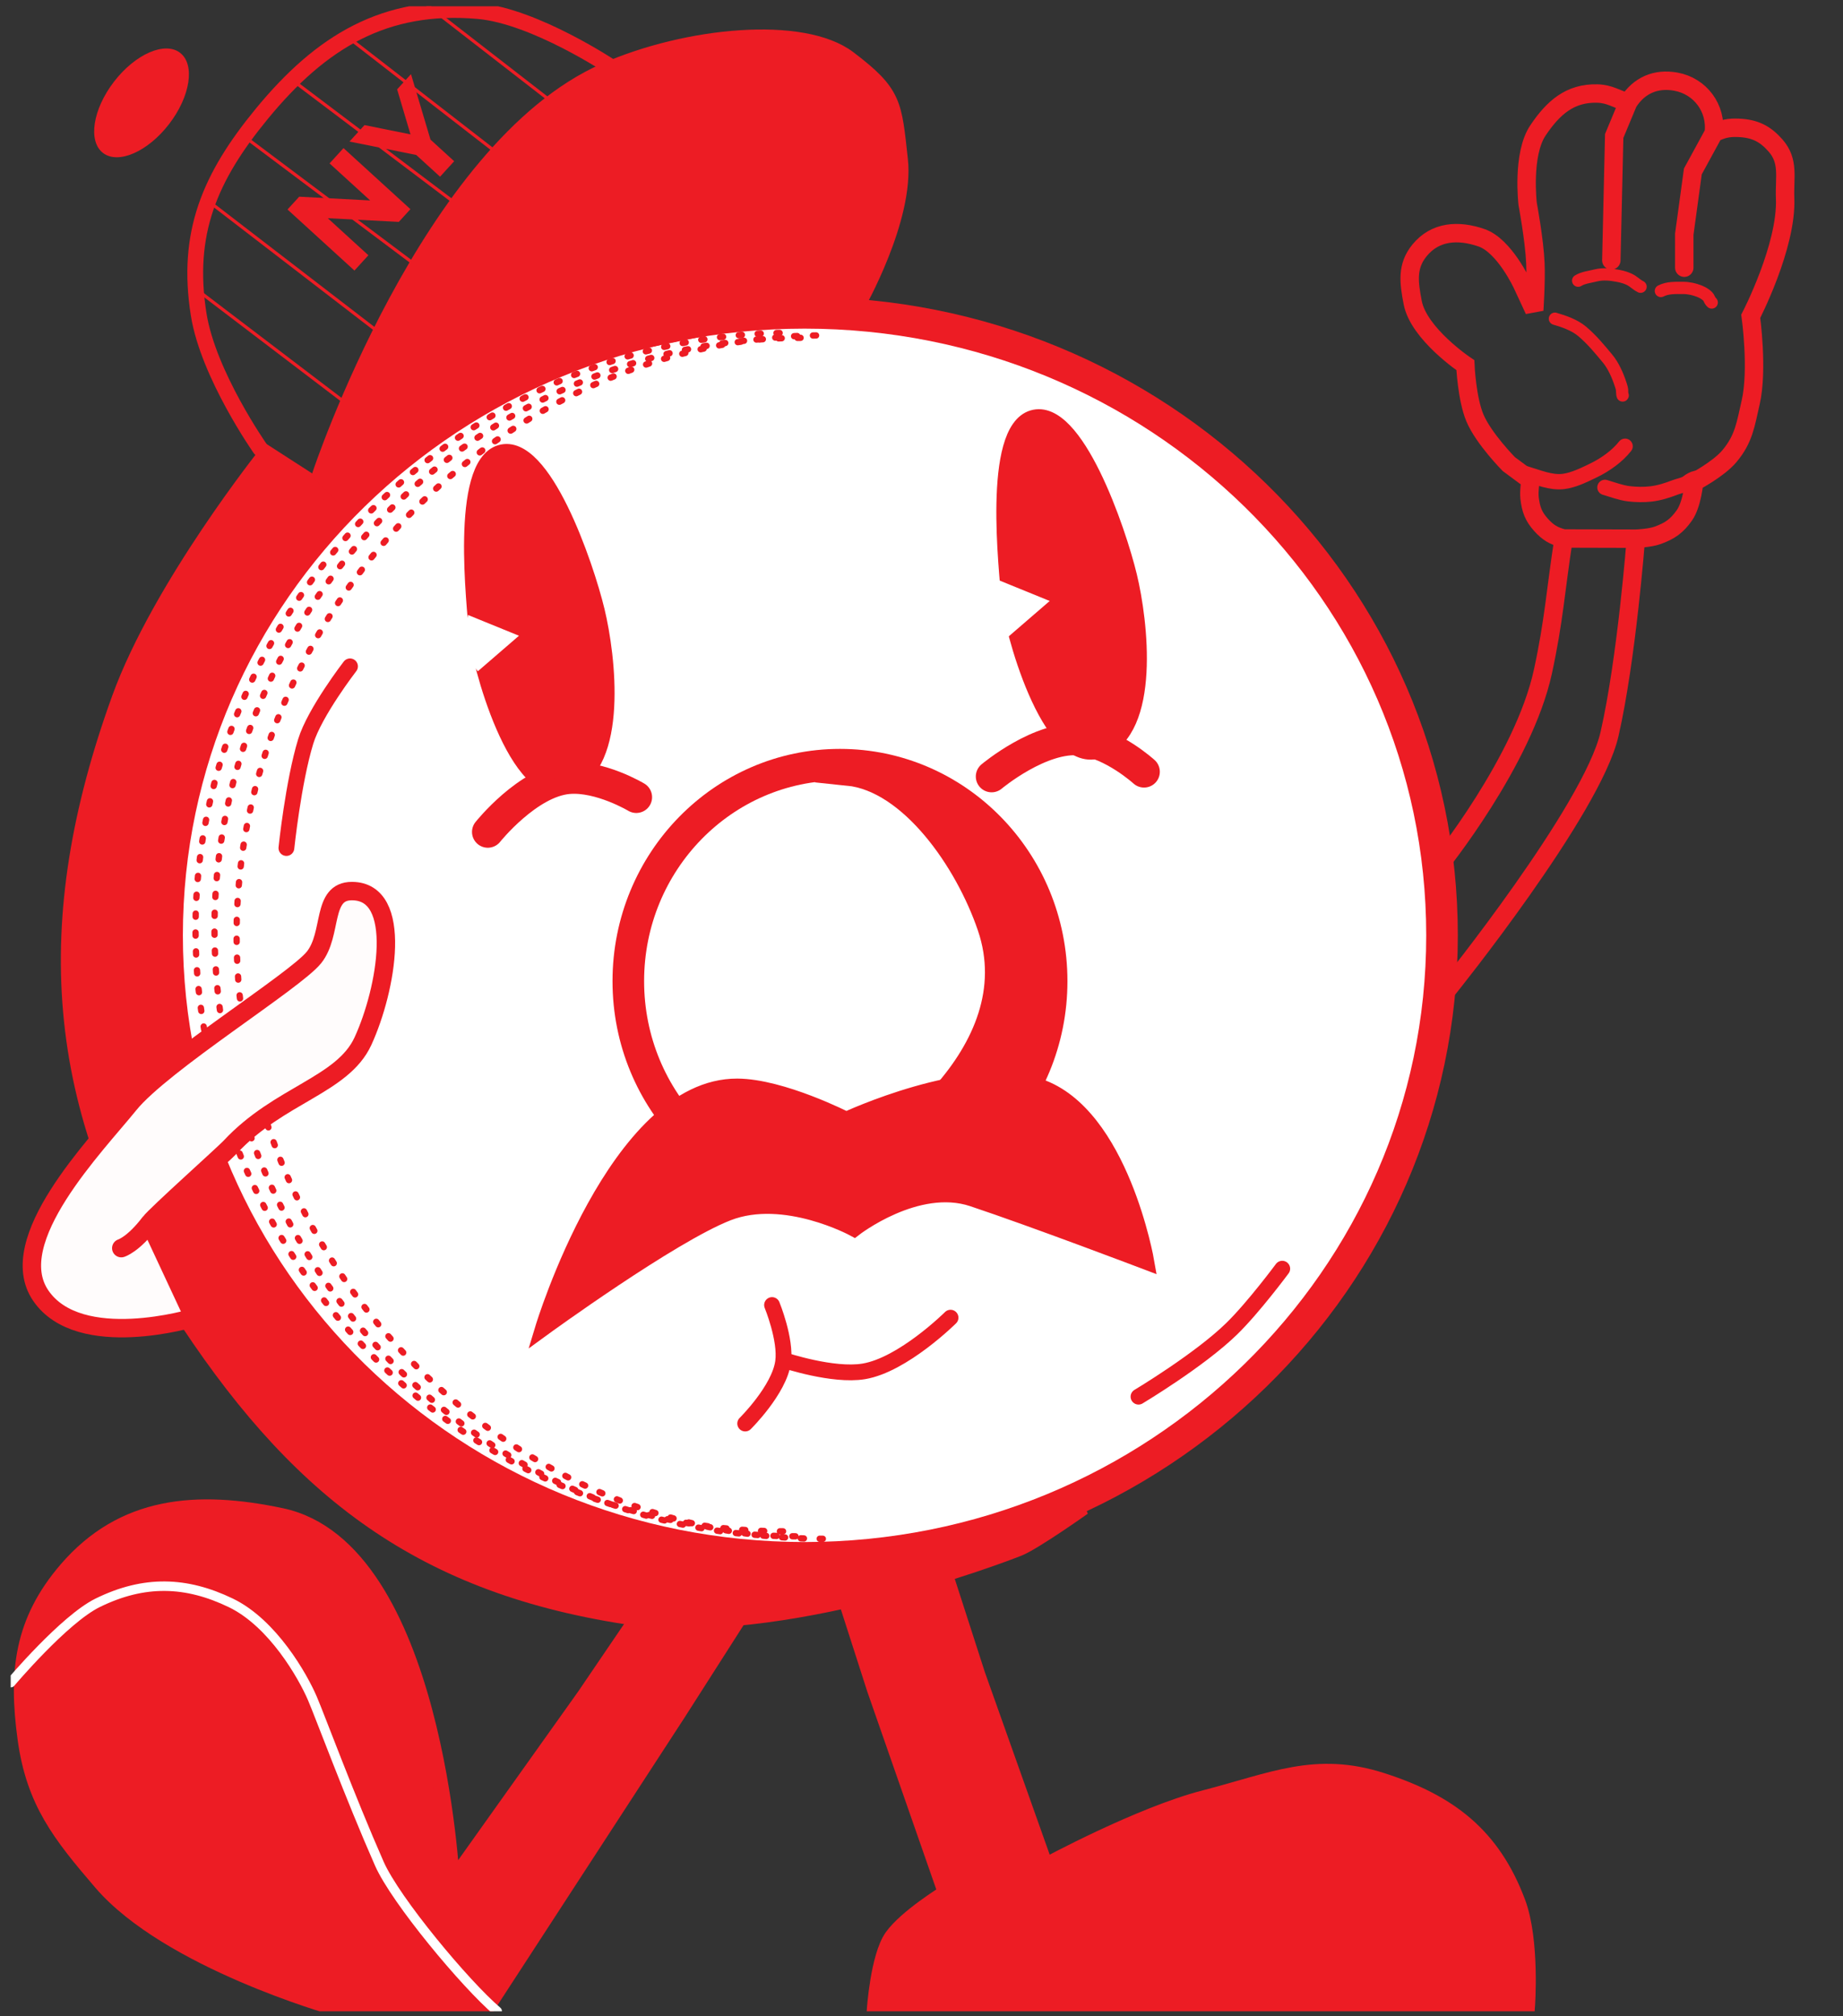 <svg width="160" height="175" viewBox="0 0 160 175" fill="none" xmlns="http://www.w3.org/2000/svg">
<rect x="0" y="0" width="160" height="175" fill="#333333" stroke="none"/>
<g clip-path="url(#clip0_121_14)">
<path d="M54.272 140.283C67.643 142.368 87.046 134.935 88.418 134.387C89.789 133.838 94.04 130.821 94.04 130.821L66.888 135.072L29.863 117.52L14.505 86.803L18.07 61.983L29.315 43.333L23.144 39.356C23.144 39.356 13.909 50.906 10.391 60.611C3.414 79.858 4.395 96.185 15.465 113.406C25.433 128.914 36.057 137.443 54.272 140.283Z" fill="#ED1C24" stroke="#ED1C24" stroke-width="1.371" stroke-linecap="round"/>
<path d="M125.189 81.18C125.189 110.99 100.442 135.21 69.847 135.21C39.252 135.21 14.505 110.99 14.505 81.18C14.505 51.371 39.252 27.151 69.847 27.151C100.442 27.151 125.189 51.371 125.189 81.18Z" fill="white" stroke="#ED1C24" stroke-width="2.743"/>
<path d="M71.433 133.558C43.057 133.558 20.539 108.9 20.539 81.181C20.539 53.462 43.273 29.104 71.649 29.104" stroke="#ED1C24" stroke-width="0.549" stroke-linecap="round" stroke-dasharray="0.27 1.37"/>
<path d="M69.059 133.342C40.683 133.342 18.619 108.351 18.619 80.632C18.619 52.913 41.331 29.319 69.706 29.319" stroke="#ED1C24" stroke-width="0.549" stroke-linecap="round" stroke-dasharray="0.27 1.37"/>
<path d="M67.98 132.91C39.604 132.91 16.973 108.351 16.973 80.632C16.973 52.913 40.252 28.887 68.627 28.887" stroke="#ED1C24" stroke-width="0.549" stroke-linecap="round" stroke-dasharray="0.27 1.37"/>
<path d="M22.595 38.945C22.595 38.945 18.078 32.519 17.247 27.289C16.129 20.247 18.204 15.381 22.732 9.873C27.89 3.601 33.429 0.25 41.519 0.96C46.444 1.392 53.175 5.897 53.175 5.897" stroke="#ED1C24" stroke-width="1.371" stroke-linecap="round"/>
<path d="M52.49 6.171C37.196 12.916 27.807 41.139 27.807 41.139L29.315 42.647L38.228 36.476L50.844 30.58L62.912 28.111L74.431 26.466C74.431 26.466 78.699 18.953 78.133 13.85C77.592 8.969 77.649 8.095 73.672 5.078C69.695 2.061 59.651 3.012 52.49 6.171Z" fill="#ED1C24" stroke="#ED1C24" stroke-width="1.371" stroke-linecap="round"/>
<path d="M68.123 118.068C68.123 118.068 72.311 119.467 74.979 119.028C78.396 118.467 82.521 114.366 82.521 114.366" stroke="#ED1C24" stroke-width="1.371" stroke-linecap="round"/>
<path d="M67.025 113.269C67.025 113.269 68.253 116.26 67.985 118.205C67.651 120.635 64.694 123.554 64.694 123.554" stroke="#ED1C24" stroke-width="1.371" stroke-linecap="round"/>
<path d="M86.086 67.396C86.086 67.396 90.358 63.808 93.863 64.206C96.612 64.519 99.319 66.984 99.319 66.984" stroke="#ED1C24" stroke-width="2.743" stroke-linecap="round"/>
<path d="M87.602 51.912C87.465 49.718 85.957 37.377 89.659 36.279C93.362 35.182 97.064 46.016 98.024 49.992C98.984 53.969 100.081 63.294 95.556 65.077C91.031 66.859 87.738 54.106 87.602 51.912Z" fill="#ED1C24" stroke="#ED1C24" stroke-width="1.371"/>
<path d="M91.298 85.158C91.298 95.56 83.044 103.944 72.922 103.944C62.8 103.944 54.547 95.56 54.547 85.158C54.547 74.755 62.8 66.371 72.922 66.371C83.044 66.371 91.298 74.755 91.298 85.158Z" stroke="#ED1C24" stroke-width="2.743"/>
<path d="M30.549 77.341C27.881 77.341 28.904 81.044 27.258 83.1C25.612 85.157 14.094 92.288 11.214 95.853C8.334 99.419 0.264 107.649 3.535 112.446C6.897 117.378 16.837 114.366 16.837 114.366L12.997 106.138C13.558 105.4 19.44 100.148 19.99 99.556C24.228 94.998 29.742 94.208 31.509 90.368C33.569 85.893 35.074 77.341 30.549 77.341Z" fill="#FFFCFC"/>
<path d="M10.528 108.332C10.528 108.332 11.565 108.02 12.997 106.138M12.997 106.138C13.558 105.4 19.44 100.148 19.99 99.556C24.228 94.998 29.742 94.208 31.509 90.368C33.569 85.893 35.074 77.341 30.549 77.341C27.881 77.341 28.904 81.044 27.258 83.1C25.612 85.157 14.094 92.288 11.214 95.853C8.334 99.419 0.264 107.649 3.535 112.446C6.897 117.378 16.837 114.366 16.837 114.366L12.997 106.138Z" stroke="#ED1C24" stroke-width="1.599" stroke-linecap="round"/>
<path d="M98.839 121.222C98.839 121.222 104.132 118.057 106.93 115.326C108.834 113.467 111.318 110.115 111.318 110.115" stroke="#ED1C24" stroke-width="1.371" stroke-linecap="round"/>
<path d="M24.864 73.603C24.864 73.603 25.457 67.894 26.539 64.354C27.317 61.81 30.386 57.836 30.386 57.836" stroke="#ED1C24" stroke-width="1.371" stroke-linecap="round"/>
<ellipse cx="12.288" cy="8.929" rx="3.017" ry="5.485" transform="rotate(37.597 12.288 8.929)" fill="#ED1C24"/>
<path d="M42.252 174.223L58.845 148.717L64.145 140.421L58.845 140.695L55.369 140.421L50.754 147.209L39.235 163.39C39.235 163.39 37.833 134.412 24.425 131.576C17.08 130.023 10.667 130.543 5.775 136.239C1.934 140.712 1.409 145.069 2.21 150.911C2.959 156.37 5.204 159.209 8.792 163.39C14.613 170.172 28.95 174.223 28.95 174.223H42.252Z" fill="#ED1C24" stroke="#ED1C24" stroke-width="1.371" stroke-linecap="round"/>
<path d="M82.11 164.281L75.939 146.591L73.471 138.912L78.27 137.678L82.11 136.855L84.853 145.357L90.749 161.95C90.749 161.95 98.906 157.519 104.599 156.053C110.435 154.55 114.219 152.703 119.958 154.545C125.844 156.434 129.576 159.317 131.751 165.104C132.999 168.426 132.574 174.154 132.574 174.154L75.939 174.428C75.939 174.428 76.243 169.834 77.448 168.12C78.652 166.407 82.11 164.281 82.11 164.281Z" fill="#ED1C24" stroke="#ED1C24" stroke-width="1.371" stroke-linecap="round"/>
<path d="M64.008 94.3C67.871 94.316 73.471 97.18 73.471 97.18C73.471 97.18 84.064 92.236 90.2 94.301C97.312 96.694 99.525 109.522 99.525 109.522C99.525 109.522 89.789 105.819 84.441 104.037C79.579 102.416 74.156 106.642 74.156 106.642C74.156 106.642 68.122 103.351 63.186 105.271C58.249 107.191 47.142 115.281 47.142 115.281C47.142 115.281 53.496 94.258 64.008 94.3Z" fill="#ED1C24" stroke="#ED1C24" stroke-width="1.371"/>
<path d="M43.165 174.566C40.422 172.235 34.338 164.945 32.927 161.745C30.384 155.975 27.789 148.973 27.121 147.414C26.298 145.494 23.688 140.879 20.037 139.118C16.17 137.254 12.524 137.124 8.471 139.118C5.566 140.548 0.929 146.043 0.929 146.043" stroke="white" stroke-width="0.823" stroke-linecap="round"/>
<path d="M42.349 72.207C42.349 72.207 45.828 67.847 49.343 67.545C52.099 67.308 55.239 69.19 55.239 69.19" stroke="#ED1C24" stroke-width="2.743" stroke-linecap="round"/>
<path d="M41.389 54.929C41.253 52.735 39.745 40.394 43.447 39.297C47.15 38.199 50.852 49.033 51.812 53.01C52.772 56.986 53.869 66.311 49.344 68.094C44.819 69.877 41.526 57.123 41.389 54.929Z" fill="#ED1C24" stroke="#ED1C24" stroke-width="1.371"/>
<path d="M44.536 55.263L40.834 53.755L40.285 56.36L41.519 57.868L44.536 55.263Z" fill="white" stroke="white" stroke-width="0.549" stroke-linecap="round"/>
<path d="M90.612 52.246L86.909 50.737L86.361 53.343L87.595 54.851L90.612 52.246Z" fill="white" stroke="white" stroke-width="0.549" stroke-linecap="round"/>
<path d="M30.77 23.483L24.961 18.183L25.976 17.071L33.285 17.46L32.793 17.999L28.611 14.183L29.822 12.855L35.631 18.155L34.624 19.259L27.307 18.879L27.799 18.339L31.982 22.155L30.77 23.483ZM38.203 15.337L35.83 13.172L36.923 13.607L30.342 12.286L31.644 10.858L36.693 11.876L35.943 12.697L34.476 7.755L35.68 6.435L37.597 12.868L37.056 11.827L39.429 13.993L38.203 15.337Z" fill="#ED1C24"/>
<line x1="17.056" y1="25.122" x2="29.672" y2="34.721" stroke="#ED1C24" stroke-width="0.274"/>
<line x1="18.428" y1="17.718" x2="32.689" y2="28.688" stroke="#ED1C24" stroke-width="0.274"/>
<line x1="21.718" y1="12.232" x2="35.98" y2="22.928" stroke="#ED1C24" stroke-width="0.274"/>
<line x1="25.832" y1="7.295" x2="40.368" y2="18.266" stroke="#ED1C24" stroke-width="0.274"/>
<line x1="30.496" y1="3.457" x2="43.935" y2="13.878" stroke="#ED1C24" stroke-width="0.274"/>
<line x1="37.078" y1="0.44" x2="50.517" y2="10.861" stroke="#ED1C24" stroke-width="0.274"/>
<path d="M85.629 80.534C87.432 85.843 85.245 90.808 81.718 94.795H86.319L89.616 89.658L90.536 83.754L89.232 76.7L86.549 72.713L82.255 69.416L78.268 67.959L75.278 66.656L73.591 67.423C78.882 67.959 83.683 74.806 85.629 80.534Z" fill="#ED1C24" stroke="#ED1C24" stroke-width="1.533" stroke-linecap="round"/>
<path d="M124.901 75.157C124.901 75.157 132.258 66.074 133.949 58.285C134.917 53.825 135.044 51.247 135.746 46.738M135.746 46.738C138.195 46.745 142.018 46.755 142.018 46.755M135.746 46.738C134.884 46.52 134.391 46.224 133.794 45.565C133.125 44.826 132.904 44.209 132.788 43.22C132.718 42.62 132.876 41.676 132.876 41.676L130.989 40.281C130.989 40.281 128.804 38.069 128.05 36.285C127.34 34.608 127.215 31.696 127.215 31.696C127.215 31.696 123.164 28.984 122.643 26.259C122.308 24.505 122.109 23.107 123.241 21.725C124.6 20.065 126.6 19.936 128.627 20.64C130.608 21.328 132.155 24.686 132.155 24.686L133.194 26.921C133.194 26.921 133.364 24.436 133.295 22.846C133.208 20.821 132.623 17.701 132.623 17.701C132.623 17.701 132.115 13.411 133.516 11.322C134.838 9.352 136.305 8.051 138.676 8.118C139.761 8.149 140.303 8.592 141.346 8.896M142.018 46.755C142.018 46.755 141.222 57.199 139.73 63.713C138.223 70.29 125.712 85.819 125.712 85.819M142.018 46.755C142.018 46.755 143.21 46.718 143.914 46.463C144.978 46.078 145.582 45.651 146.232 44.724C146.908 43.761 147.075 41.832 147.075 41.832C147.075 41.832 149.19 40.726 150.143 39.588C151.399 38.09 151.544 36.838 151.983 34.933C152.639 32.086 151.991 27.451 151.991 27.451C151.991 27.451 155.143 21.376 154.975 17.216C154.902 15.396 155.344 13.994 154.14 12.626C153.231 11.593 152.34 11.162 150.965 11.097C150.095 11.056 149.564 11.166 148.782 11.547M141.346 8.896C140.873 10.031 140.136 11.803 140.136 11.803L140.012 17.199L139.887 22.595M141.346 8.896C142.294 7.405 143.756 6.768 145.494 7.088C147.622 7.48 149.037 9.399 148.782 11.547M148.782 11.547C148.072 12.849 146.965 14.88 146.965 14.88L146.219 20.337L146.22 23.234" stroke="#ED1C24" stroke-width="1.599" stroke-linecap="round"/>
<path d="M134.99 27.663C135.797 27.898 136.71 28.217 137.36 28.767C138.215 29.491 138.866 30.289 139.571 31.138C140.068 31.736 140.452 32.616 140.687 33.341C140.765 33.584 140.843 33.778 140.826 34.032C140.823 34.088 140.864 34.362 140.875 34.324" stroke="#ED1C24" stroke-width="1.066" stroke-linecap="round"/>
<path d="M137.008 24.362C137.433 24.095 138.023 24.034 138.505 23.913C139.178 23.743 139.8 23.816 140.475 23.943C140.887 24.02 141.334 24.148 141.687 24.381C141.929 24.541 142.166 24.76 142.426 24.885" stroke="#ED1C24" stroke-width="1.066" stroke-linecap="round"/>
<path d="M144.19 25.255C144.783 24.951 145.463 24.99 146.113 24.989C146.602 24.989 147.091 25.098 147.547 25.279C147.813 25.385 148.27 25.636 148.385 25.926C148.435 26.051 148.507 26.164 148.604 26.254" stroke="#ED1C24" stroke-width="1.066" stroke-linecap="round"/>
<path d="M132.469 41.121C133.504 41.423 134.638 41.925 135.735 41.788C136.615 41.679 137.58 41.2 138.372 40.815C139.352 40.338 140.403 39.599 141.082 38.732" stroke="#ED1C24" stroke-width="1.332" stroke-linecap="round"/>
<path d="M139.333 42.303C140.01 42.5 140.714 42.773 141.418 42.857C142.038 42.93 142.702 42.943 143.322 42.872C144.036 42.79 144.742 42.566 145.409 42.308C145.761 42.172 146.252 42.105 146.546 41.867C146.73 41.717 147.011 41.561 147.243 41.519" stroke="#ED1C24" stroke-width="1.332" stroke-linecap="round"/>
</g>
<defs>
<clipPath id="clip0_121_14">
<rect width="158.142" height="174.018" fill="white" transform="translate(0.929 0.548)"/>
</clipPath>
</defs>
</svg>
